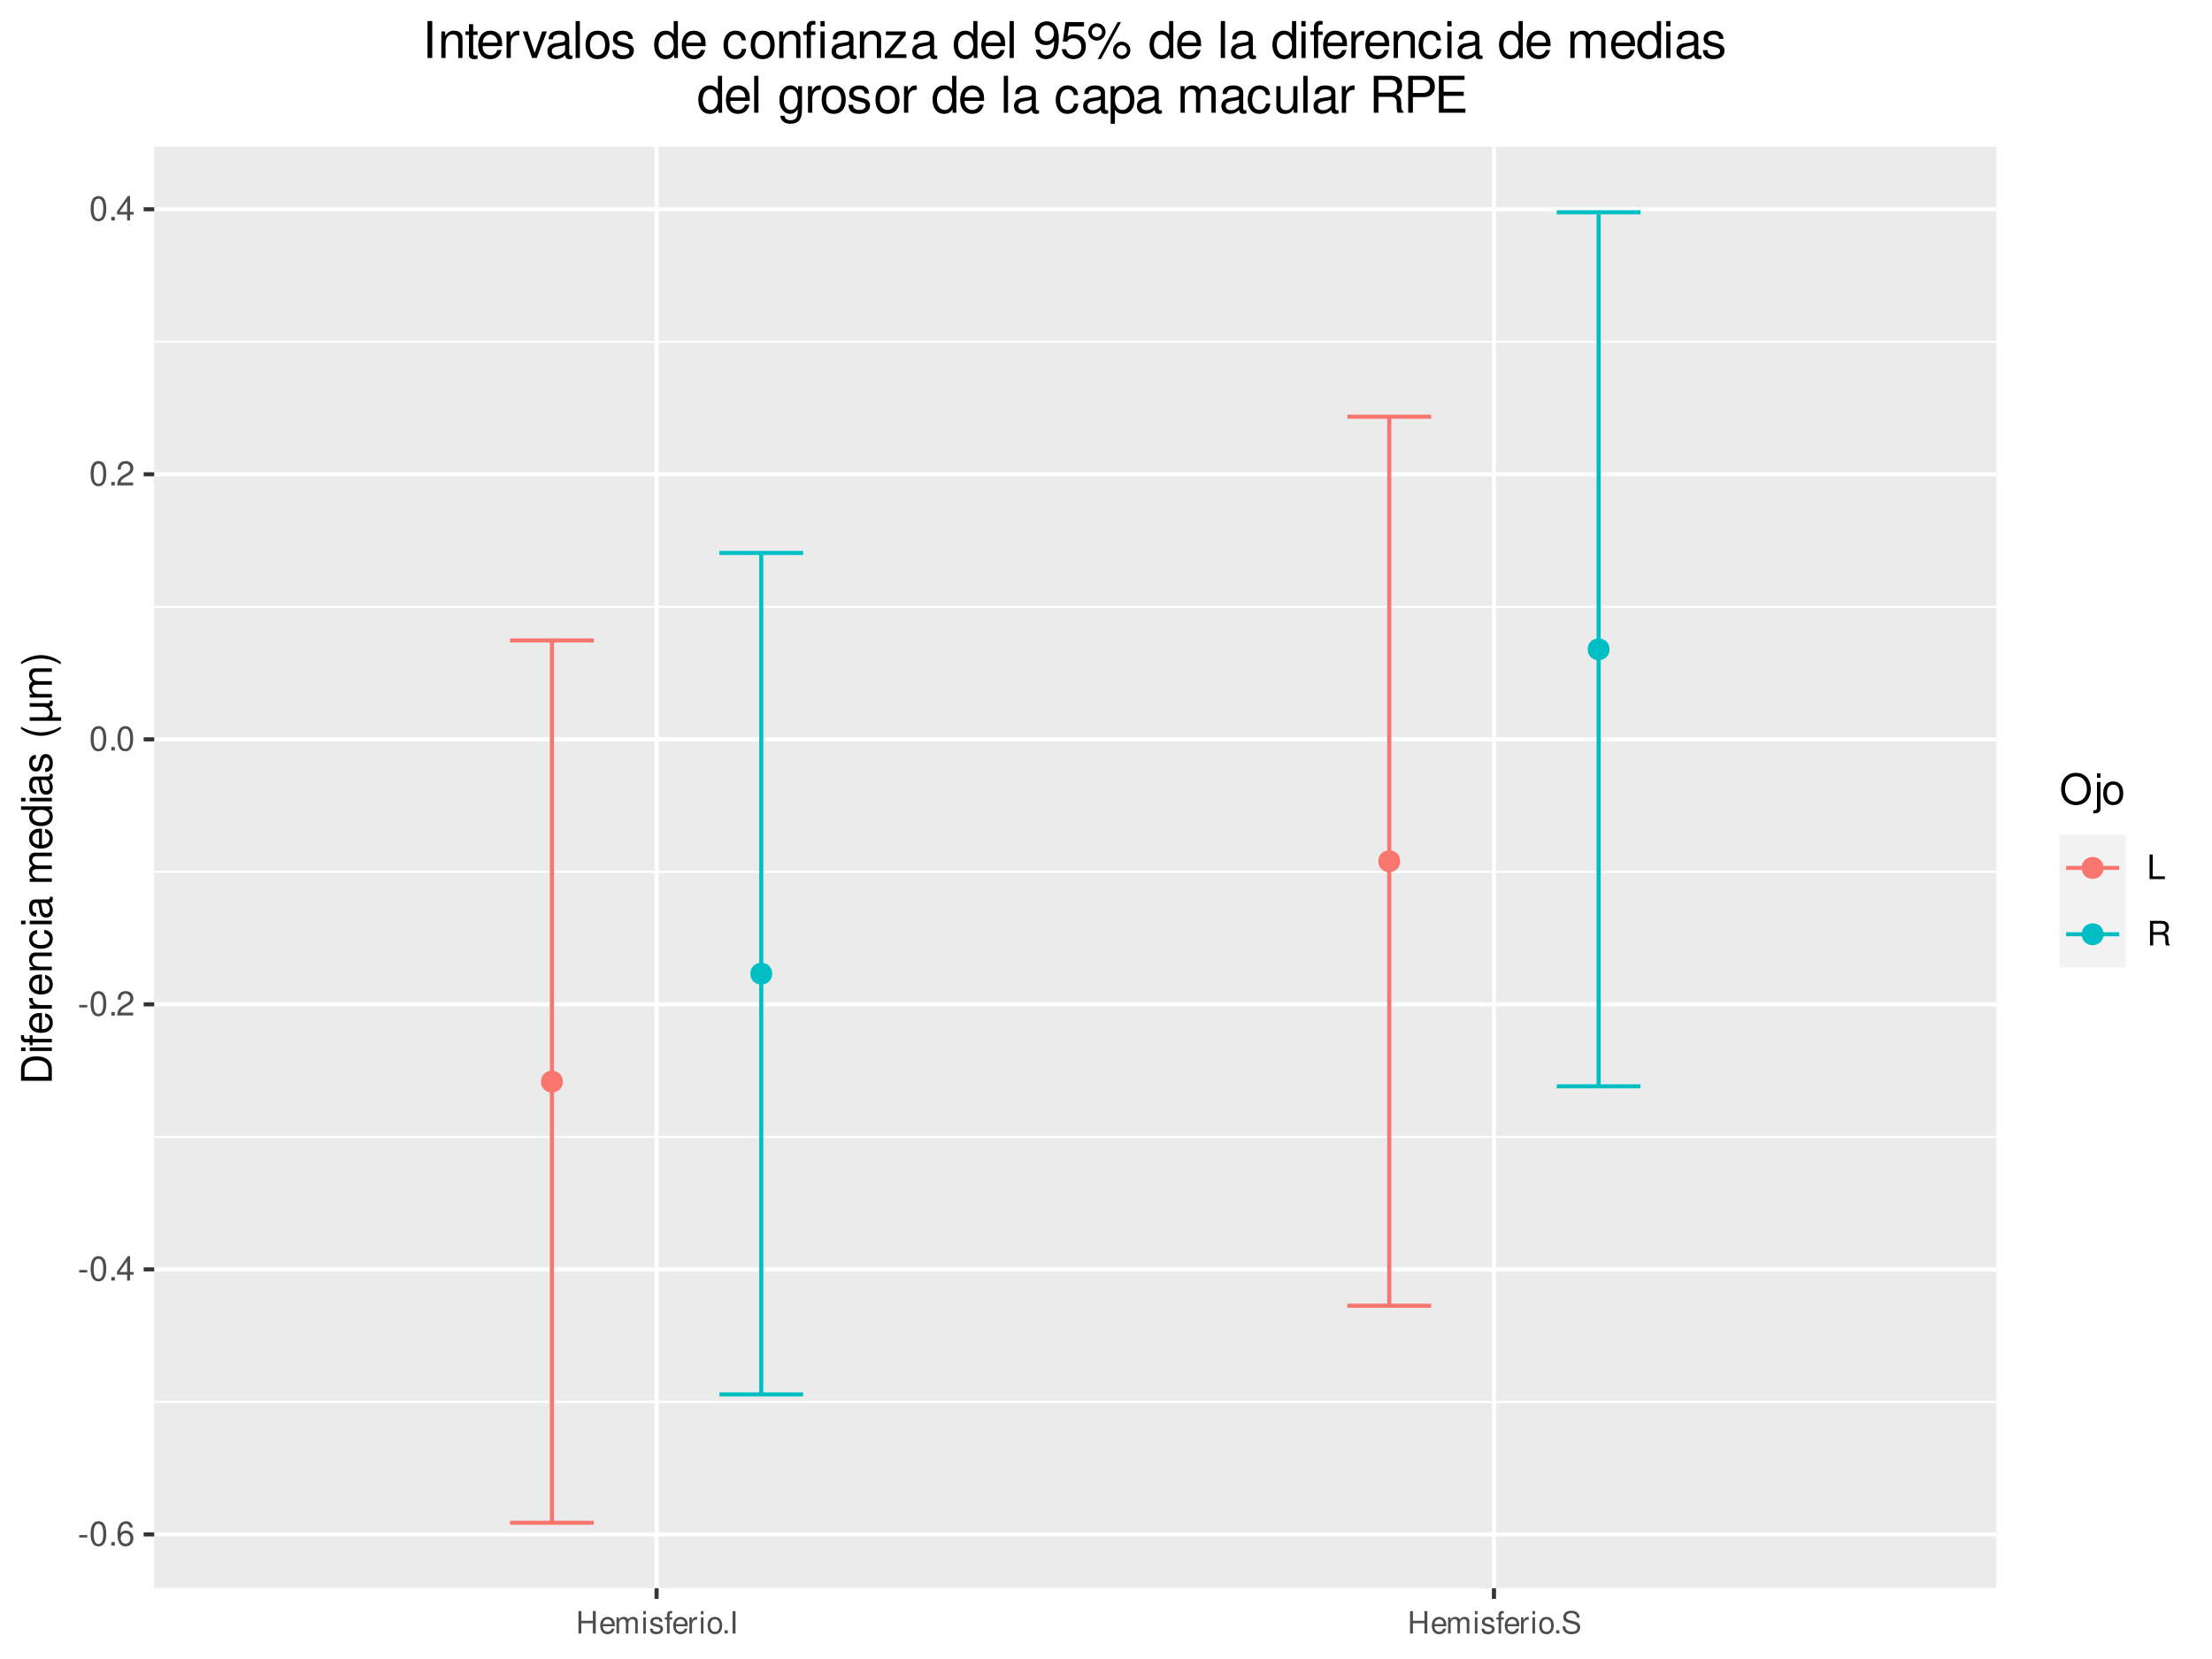 <?xml version="1.0" encoding="UTF-8"?>
<svg xmlns="http://www.w3.org/2000/svg" xmlns:xlink="http://www.w3.org/1999/xlink" width="576pt" height="432pt" viewBox="0 0 576 432" version="1.1">
<defs>
<g>
<symbol overflow="visible" id="glyph0-0">
<path style="stroke:none;" d=""/>
</symbol>
<symbol overflow="visible" id="glyph0-1">
<path style="stroke:none;" d="M 2.5 -2.75 L 0.406 -2.75 L 0.406 -2.109 L 2.5 -2.109 Z M 2.5 -2.75 "/>
</symbol>
<symbol overflow="visible" id="glyph0-2">
<path style="stroke:none;" d="M 2.422 -6.359 C 1.844 -6.359 1.312 -6.094 0.984 -5.672 C 0.578 -5.109 0.375 -4.25 0.375 -3.078 C 0.375 -0.938 1.078 0.203 2.422 0.203 C 3.734 0.203 4.453 -0.938 4.453 -3.031 C 4.453 -4.25 4.266 -5.078 3.859 -5.672 C 3.531 -6.109 3.016 -6.359 2.422 -6.359 Z M 2.422 -5.672 C 3.25 -5.672 3.672 -4.828 3.672 -3.094 C 3.672 -1.281 3.266 -0.438 2.406 -0.438 C 1.578 -0.438 1.172 -1.312 1.172 -3.062 C 1.172 -4.828 1.578 -5.672 2.422 -5.672 Z M 2.422 -5.672 "/>
</symbol>
<symbol overflow="visible" id="glyph0-3">
<path style="stroke:none;" d="M 1.688 -0.922 L 0.766 -0.922 L 0.766 0 L 1.688 0 Z M 1.688 -0.922 "/>
</symbol>
<symbol overflow="visible" id="glyph0-4">
<path style="stroke:none;" d="M 4.375 -4.703 C 4.234 -5.75 3.562 -6.359 2.609 -6.359 C 1.922 -6.359 1.312 -6.031 0.938 -5.453 C 0.547 -4.828 0.375 -4.062 0.375 -2.906 C 0.375 -1.828 0.531 -1.156 0.906 -0.594 C 1.234 -0.078 1.781 0.203 2.469 0.203 C 3.656 0.203 4.516 -0.688 4.516 -1.922 C 4.516 -3.094 3.719 -3.922 2.609 -3.922 C 1.984 -3.922 1.5 -3.688 1.172 -3.234 C 1.172 -4.797 1.672 -5.672 2.562 -5.672 C 3.109 -5.672 3.484 -5.328 3.609 -4.703 Z M 2.5 -3.234 C 3.25 -3.234 3.719 -2.703 3.719 -1.859 C 3.719 -1.062 3.188 -0.484 2.484 -0.484 C 1.766 -0.484 1.219 -1.094 1.219 -1.906 C 1.219 -2.688 1.734 -3.234 2.5 -3.234 Z M 2.5 -3.234 "/>
</symbol>
<symbol overflow="visible" id="glyph0-5">
<path style="stroke:none;" d="M 2.875 -1.547 L 2.875 0 L 3.656 0 L 3.656 -1.547 L 4.578 -1.547 L 4.578 -2.234 L 3.656 -2.234 L 3.656 -6.359 L 3.078 -6.359 L 0.25 -2.359 L 0.25 -1.547 Z M 2.875 -2.234 L 0.922 -2.234 L 2.875 -5.047 Z M 2.875 -2.234 "/>
</symbol>
<symbol overflow="visible" id="glyph0-6">
<path style="stroke:none;" d="M 4.453 -0.766 L 1.172 -0.766 C 1.25 -1.297 1.531 -1.625 2.297 -2.094 L 3.172 -2.594 C 4.047 -3.062 4.5 -3.719 4.5 -4.5 C 4.5 -5.031 4.281 -5.531 3.922 -5.875 C 3.547 -6.203 3.094 -6.359 2.5 -6.359 C 1.703 -6.359 1.125 -6.078 0.781 -5.531 C 0.547 -5.203 0.453 -4.797 0.438 -4.156 L 1.219 -4.156 C 1.234 -4.594 1.297 -4.844 1.406 -5.062 C 1.594 -5.438 2 -5.688 2.469 -5.688 C 3.172 -5.688 3.703 -5.172 3.703 -4.484 C 3.703 -3.969 3.406 -3.531 2.859 -3.219 L 2.047 -2.75 C 0.75 -2 0.375 -1.406 0.297 -0.016 L 4.453 -0.016 Z M 4.453 -0.766 "/>
</symbol>
<symbol overflow="visible" id="glyph0-7">
<path style="stroke:none;" d="M 1.516 -6.406 L 0.703 -6.406 L 0.703 0 L 4.688 0 L 4.688 -0.719 L 1.516 -0.719 Z M 1.516 -6.406 "/>
</symbol>
<symbol overflow="visible" id="glyph0-8">
<path style="stroke:none;" d="M 1.641 -2.766 L 3.75 -2.766 C 4.484 -2.766 4.797 -2.406 4.797 -1.625 L 4.797 -1.047 C 4.797 -0.656 4.859 -0.266 4.984 0 L 5.969 0 L 5.969 -0.203 C 5.672 -0.406 5.609 -0.641 5.594 -1.5 C 5.578 -2.547 5.406 -2.875 4.719 -3.172 C 5.438 -3.531 5.734 -3.953 5.734 -4.703 C 5.734 -5.812 5.047 -6.406 3.781 -6.406 L 0.812 -6.406 L 0.812 0 L 1.641 0 Z M 1.641 -3.484 L 1.641 -5.688 L 3.609 -5.688 C 4.078 -5.688 4.344 -5.625 4.547 -5.438 C 4.766 -5.266 4.875 -4.969 4.875 -4.594 C 4.875 -3.828 4.484 -3.484 3.609 -3.484 Z M 1.641 -3.484 "/>
</symbol>
<symbol overflow="visible" id="glyph1-0">
<path style="stroke:none;" d=""/>
</symbol>
<symbol overflow="visible" id="glyph1-1">
<path style="stroke:none;" d="M 4.406 -2.656 L 4.406 0 L 5.156 0 L 5.156 -5.828 L 4.406 -5.828 L 4.406 -3.312 L 1.406 -3.312 L 1.406 -5.828 L 0.656 -5.828 L 0.656 0 L 1.406 0 L 1.406 -2.656 Z M 4.406 -2.656 "/>
</symbol>
<symbol overflow="visible" id="glyph1-2">
<path style="stroke:none;" d="M 4.109 -1.875 C 4.109 -2.516 4.062 -2.891 3.938 -3.203 C 3.656 -3.891 3.031 -4.312 2.234 -4.312 C 1.078 -4.312 0.312 -3.422 0.312 -2.047 C 0.312 -0.656 1.047 0.188 2.219 0.188 C 3.188 0.188 3.844 -0.359 4.016 -1.266 L 3.344 -1.266 C 3.156 -0.719 2.781 -0.438 2.25 -0.438 C 1.828 -0.438 1.469 -0.625 1.234 -0.969 C 1.078 -1.219 1.031 -1.453 1.016 -1.875 Z M 1.031 -2.422 C 1.094 -3.188 1.562 -3.703 2.234 -3.703 C 2.906 -3.703 3.391 -3.172 3.391 -2.422 Z M 1.031 -2.422 "/>
</symbol>
<symbol overflow="visible" id="glyph1-3">
<path style="stroke:none;" d="M 0.562 -4.188 L 0.562 0 L 1.234 0 L 1.234 -2.625 C 1.234 -3.234 1.672 -3.734 2.219 -3.734 C 2.719 -3.734 2.984 -3.422 2.984 -2.891 L 2.984 0 L 3.656 0 L 3.656 -2.625 C 3.656 -3.234 4.109 -3.734 4.641 -3.734 C 5.141 -3.734 5.422 -3.422 5.422 -2.891 L 5.422 0 L 6.094 0 L 6.094 -3.141 C 6.094 -3.891 5.656 -4.312 4.875 -4.312 C 4.312 -4.312 3.984 -4.141 3.594 -3.672 C 3.344 -4.125 3.016 -4.312 2.469 -4.312 C 1.906 -4.312 1.531 -4.109 1.172 -3.594 L 1.172 -4.188 Z M 0.562 -4.188 "/>
</symbol>
<symbol overflow="visible" id="glyph1-4">
<path style="stroke:none;" d="M 1.203 -4.188 L 0.531 -4.188 L 0.531 0 L 1.203 0 Z M 1.203 -5.828 L 0.531 -5.828 L 0.531 -4.984 L 1.203 -4.984 Z M 1.203 -5.828 "/>
</symbol>
<symbol overflow="visible" id="glyph1-5">
<path style="stroke:none;" d="M 3.5 -3.031 C 3.5 -3.844 2.953 -4.312 1.984 -4.312 C 1.016 -4.312 0.375 -3.812 0.375 -3.031 C 0.375 -2.375 0.719 -2.062 1.703 -1.828 L 2.328 -1.672 C 2.797 -1.562 2.969 -1.391 2.969 -1.094 C 2.969 -0.703 2.578 -0.438 2 -0.438 C 1.641 -0.438 1.344 -0.531 1.172 -0.719 C 1.062 -0.828 1.016 -0.953 0.969 -1.25 L 0.266 -1.25 C 0.297 -0.281 0.844 0.188 1.938 0.188 C 3 0.188 3.672 -0.344 3.672 -1.141 C 3.672 -1.766 3.312 -2.109 2.484 -2.312 L 1.844 -2.469 C 1.297 -2.594 1.078 -2.766 1.078 -3.062 C 1.078 -3.453 1.422 -3.703 1.953 -3.703 C 2.5 -3.703 2.781 -3.469 2.797 -3.031 Z M 3.5 -3.031 "/>
</symbol>
<symbol overflow="visible" id="glyph1-6">
<path style="stroke:none;" d="M 2.062 -4.188 L 1.375 -4.188 L 1.375 -4.844 C 1.375 -5.125 1.516 -5.266 1.828 -5.266 C 1.891 -5.266 1.906 -5.266 2.062 -5.266 L 2.062 -5.812 C 1.906 -5.844 1.828 -5.859 1.688 -5.859 C 1.078 -5.859 0.703 -5.5 0.703 -4.906 L 0.703 -4.188 L 0.141 -4.188 L 0.141 -3.641 L 0.703 -3.641 L 0.703 0 L 1.375 0 L 1.375 -3.641 L 2.062 -3.641 Z M 2.062 -4.188 "/>
</symbol>
<symbol overflow="visible" id="glyph1-7">
<path style="stroke:none;" d="M 0.547 -4.188 L 0.547 0 L 1.219 0 L 1.219 -2.172 C 1.234 -3.188 1.641 -3.625 2.562 -3.609 L 2.562 -4.281 C 2.453 -4.297 2.391 -4.312 2.312 -4.312 C 1.875 -4.312 1.547 -4.062 1.172 -3.438 L 1.172 -4.188 Z M 0.547 -4.188 "/>
</symbol>
<symbol overflow="visible" id="glyph1-8">
<path style="stroke:none;" d="M 2.172 -4.312 C 0.984 -4.312 0.281 -3.469 0.281 -2.062 C 0.281 -0.641 0.984 0.188 2.188 0.188 C 3.375 0.188 4.078 -0.656 4.078 -2.031 C 4.078 -3.484 3.391 -4.312 2.172 -4.312 Z M 2.188 -3.703 C 2.938 -3.703 3.391 -3.078 3.391 -2.047 C 3.391 -1.047 2.922 -0.438 2.188 -0.438 C 1.438 -0.438 0.984 -1.047 0.984 -2.062 C 0.984 -3.078 1.438 -3.703 2.188 -3.703 Z M 2.188 -3.703 "/>
</symbol>
<symbol overflow="visible" id="glyph1-9">
<path style="stroke:none;" d="M 1.531 -0.828 L 0.703 -0.828 L 0.703 0 L 1.531 0 Z M 1.531 -0.828 "/>
</symbol>
<symbol overflow="visible" id="glyph1-10">
<path style="stroke:none;" d="M 1.547 -5.828 L 0.797 -5.828 L 0.797 0 L 1.547 0 Z M 1.547 -5.828 "/>
</symbol>
<symbol overflow="visible" id="glyph1-11">
<path style="stroke:none;" d="M 4.766 -4.125 C 4.766 -4.516 4.75 -4.625 4.609 -4.906 C 4.297 -5.578 3.609 -5.922 2.625 -5.922 C 1.359 -5.922 0.562 -5.266 0.562 -4.219 C 0.562 -3.5 0.938 -3.062 1.703 -2.859 L 3.156 -2.469 C 3.891 -2.281 4.219 -1.984 4.219 -1.531 C 4.219 -1.219 4.062 -0.891 3.812 -0.719 C 3.578 -0.547 3.203 -0.469 2.734 -0.469 C 2.094 -0.469 1.672 -0.625 1.391 -0.953 C 1.172 -1.219 1.078 -1.5 1.094 -1.859 L 0.391 -1.859 C 0.391 -1.312 0.5 -0.969 0.734 -0.641 C 1.125 -0.094 1.797 0.188 2.688 0.188 C 3.391 0.188 3.953 0.031 4.328 -0.266 C 4.719 -0.578 4.969 -1.094 4.969 -1.594 C 4.969 -2.312 4.516 -2.844 3.734 -3.062 L 2.266 -3.453 C 1.562 -3.641 1.297 -3.875 1.297 -4.312 C 1.297 -4.906 1.828 -5.297 2.609 -5.297 C 3.531 -5.297 4.062 -4.891 4.062 -4.125 Z M 4.766 -4.125 "/>
</symbol>
<symbol overflow="visible" id="glyph2-0">
<path style="stroke:none;" d=""/>
</symbol>
<symbol overflow="visible" id="glyph2-1">
<path style="stroke:none;" d="M 0 -0.984 L 0 -4.062 C 0 -6.094 -1.516 -7.344 -4.016 -7.344 C -6.5 -7.344 -8.016 -6.109 -8.016 -4.062 L -8.016 -0.984 Z M -0.906 -2 L -7.109 -2 L -7.109 -3.891 C -7.109 -5.484 -6.047 -6.312 -4 -6.312 C -1.969 -6.312 -0.906 -5.484 -0.906 -3.891 Z M -0.906 -2 "/>
</symbol>
<symbol overflow="visible" id="glyph2-2">
<path style="stroke:none;" d="M -5.766 -1.656 L -5.766 -0.734 L 0 -0.734 L 0 -1.656 Z M -8.016 -1.656 L -8.016 -0.719 L -6.859 -0.719 L -6.859 -1.656 Z M -8.016 -1.656 "/>
</symbol>
<symbol overflow="visible" id="glyph2-3">
<path style="stroke:none;" d="M -5.766 -2.844 L -5.766 -1.875 L -6.672 -1.875 C -7.047 -1.875 -7.25 -2.094 -7.25 -2.516 C -7.25 -2.594 -7.25 -2.625 -7.234 -2.844 L -8 -2.844 C -8.047 -2.625 -8.047 -2.516 -8.047 -2.328 C -8.047 -1.469 -7.562 -0.969 -6.75 -0.969 L -5.766 -0.969 L -5.766 -0.203 L -5.016 -0.203 L -5.016 -0.969 L 0 -0.969 L 0 -1.875 L -5.016 -1.875 L -5.016 -2.844 Z M -5.766 -2.844 "/>
</symbol>
<symbol overflow="visible" id="glyph2-4">
<path style="stroke:none;" d="M -2.578 -5.641 C -3.453 -5.641 -3.984 -5.578 -4.406 -5.406 C -5.359 -5.031 -5.922 -4.156 -5.922 -3.078 C -5.922 -1.469 -4.703 -0.438 -2.812 -0.438 C -0.906 -0.438 0.25 -1.438 0.25 -3.062 C 0.25 -4.375 -0.5 -5.297 -1.75 -5.516 L -1.75 -4.594 C -0.984 -4.344 -0.594 -3.828 -0.594 -3.094 C -0.594 -2.516 -0.859 -2.016 -1.344 -1.703 C -1.672 -1.484 -2 -1.406 -2.578 -1.391 Z M -3.328 -1.422 C -4.391 -1.5 -5.078 -2.141 -5.078 -3.062 C -5.078 -4 -4.359 -4.656 -3.328 -4.656 Z M -3.328 -1.422 "/>
</symbol>
<symbol overflow="visible" id="glyph2-5">
<path style="stroke:none;" d="M -5.766 -0.766 L 0 -0.766 L 0 -1.688 L -2.984 -1.688 C -4.375 -1.688 -5 -2.266 -4.969 -3.531 L -5.891 -3.531 C -5.922 -3.375 -5.922 -3.281 -5.922 -3.172 C -5.922 -2.578 -5.578 -2.141 -4.719 -1.609 L -5.766 -1.609 Z M -5.766 -0.766 "/>
</symbol>
<symbol overflow="visible" id="glyph2-6">
<path style="stroke:none;" d="M -5.766 -0.766 L 0 -0.766 L 0 -1.688 L -3.172 -1.688 C -4.359 -1.688 -5.125 -2.312 -5.125 -3.25 C -5.125 -3.984 -4.688 -4.438 -4 -4.438 L 0 -4.438 L 0 -5.359 L -4.359 -5.359 C -5.312 -5.359 -5.922 -4.641 -5.922 -3.531 C -5.922 -2.672 -5.594 -2.125 -4.797 -1.609 L -5.766 -1.609 Z M -5.766 -0.766 "/>
</symbol>
<symbol overflow="visible" id="glyph2-7">
<path style="stroke:none;" d="M -3.828 -5.188 C -4.391 -5.141 -4.75 -5.016 -5.078 -4.797 C -5.609 -4.406 -5.922 -3.703 -5.922 -2.906 C -5.922 -1.344 -4.703 -0.344 -2.781 -0.344 C -0.922 -0.344 0.25 -1.328 0.25 -2.891 C 0.25 -4.266 -0.578 -5.141 -1.984 -5.25 L -1.984 -4.328 C -1.062 -4.172 -0.594 -3.703 -0.594 -2.922 C -0.594 -1.906 -1.422 -1.297 -2.781 -1.297 C -4.219 -1.297 -5.078 -1.891 -5.078 -2.891 C -5.078 -3.656 -4.625 -4.141 -3.828 -4.25 Z M -3.828 -5.188 "/>
</symbol>
<symbol overflow="visible" id="glyph2-8">
<path style="stroke:none;" d="M -0.531 -5.891 C -0.516 -5.781 -0.516 -5.734 -0.516 -5.688 C -0.516 -5.375 -0.688 -5.188 -0.969 -5.188 L -4.359 -5.188 C -5.375 -5.188 -5.922 -4.438 -5.922 -3.031 C -5.922 -2.172 -5.688 -1.5 -5.266 -1.109 C -4.969 -0.844 -4.625 -0.734 -4.062 -0.719 L -4.062 -1.641 C -4.766 -1.719 -5.078 -2.141 -5.078 -2.984 C -5.078 -3.828 -4.781 -4.281 -4.219 -4.281 L -3.984 -4.281 C -3.594 -4.266 -3.438 -4.062 -3.344 -3.328 C -3.172 -2.031 -3.141 -1.828 -2.984 -1.469 C -2.703 -0.797 -2.203 -0.469 -1.453 -0.469 C -0.406 -0.469 0.25 -1.188 0.25 -2.359 C 0.25 -3.078 0 -3.656 -0.594 -4.312 C 0 -4.375 0.25 -4.656 0.25 -5.266 C 0.25 -5.453 0.234 -5.578 0.156 -5.891 Z M -1.812 -4.281 C -1.5 -4.281 -1.312 -4.188 -1.062 -3.922 C -0.719 -3.547 -0.547 -3.094 -0.547 -2.547 C -0.547 -1.844 -0.891 -1.422 -1.469 -1.422 C -2.078 -1.422 -2.391 -1.812 -2.531 -2.812 C -2.656 -3.781 -2.703 -3.969 -2.844 -4.281 Z M -1.812 -4.281 "/>
</symbol>
<symbol overflow="visible" id="glyph2-9">
<path style="stroke:none;" d=""/>
</symbol>
<symbol overflow="visible" id="glyph2-10">
<path style="stroke:none;" d="M -5.766 -0.766 L 0 -0.766 L 0 -1.688 L -3.625 -1.688 C -4.453 -1.688 -5.125 -2.297 -5.125 -3.047 C -5.125 -3.734 -4.703 -4.109 -3.969 -4.109 L 0 -4.109 L 0 -5.031 L -3.625 -5.031 C -4.453 -5.031 -5.125 -5.641 -5.125 -6.391 C -5.125 -7.062 -4.703 -7.453 -3.969 -7.453 L 0 -7.453 L 0 -8.375 L -4.328 -8.375 C -5.359 -8.375 -5.922 -7.781 -5.922 -6.703 C -5.922 -5.938 -5.703 -5.484 -5.047 -4.938 C -5.672 -4.594 -5.922 -4.141 -5.922 -3.391 C -5.922 -2.625 -5.641 -2.094 -4.953 -1.609 L -5.766 -1.609 Z M -5.766 -0.766 "/>
</symbol>
<symbol overflow="visible" id="glyph2-11">
<path style="stroke:none;" d="M -8.016 -5.438 L -8.016 -4.531 L -5.031 -4.531 C -5.625 -4.141 -5.922 -3.531 -5.922 -2.766 C -5.922 -1.266 -4.734 -0.281 -2.891 -0.281 C -0.953 -0.281 0.25 -1.234 0.25 -2.797 C 0.25 -3.594 -0.047 -4.141 -0.766 -4.625 L 0 -4.625 L 0 -5.438 Z M -5.078 -2.922 C -5.078 -3.906 -4.203 -4.531 -2.812 -4.531 C -1.484 -4.531 -0.609 -3.891 -0.609 -2.922 C -0.609 -1.906 -1.5 -1.25 -2.844 -1.25 C -4.188 -1.25 -5.078 -1.906 -5.078 -2.922 Z M -5.078 -2.922 "/>
</symbol>
<symbol overflow="visible" id="glyph2-12">
<path style="stroke:none;" d="M -4.156 -4.812 C -5.297 -4.812 -5.922 -4.062 -5.922 -2.734 C -5.922 -1.391 -5.234 -0.516 -4.172 -0.516 C -3.266 -0.516 -2.844 -0.984 -2.516 -2.344 L -2.297 -3.203 C -2.141 -3.844 -1.906 -4.094 -1.5 -4.094 C -0.953 -4.094 -0.594 -3.547 -0.594 -2.75 C -0.594 -2.25 -0.734 -1.844 -0.984 -1.609 C -1.141 -1.469 -1.312 -1.391 -1.719 -1.344 L -1.719 -0.375 C -0.391 -0.422 0.25 -1.172 0.25 -2.672 C 0.25 -4.125 -0.469 -5.047 -1.578 -5.047 C -2.438 -5.047 -2.906 -4.562 -3.172 -3.422 L -3.391 -2.547 C -3.562 -1.797 -3.812 -1.469 -4.219 -1.469 C -4.75 -1.469 -5.078 -1.953 -5.078 -2.688 C -5.078 -3.438 -4.766 -3.828 -4.156 -3.844 Z M -4.156 -4.812 "/>
</symbol>
<symbol overflow="visible" id="glyph2-13">
<path style="stroke:none;" d="M -8.016 -2.594 C -6.578 -1.5 -4.578 -0.797 -2.844 -0.797 C -1.109 -0.797 0.891 -1.5 2.328 -2.594 L 2.328 -3.203 C 0.766 -2.234 -1.094 -1.688 -2.844 -1.688 C -4.594 -1.688 -6.453 -2.234 -8.016 -3.203 Z M -8.016 -2.594 "/>
</symbol>
<symbol overflow="visible" id="glyph2-14">
<path style="stroke:none;" d="M -0.531 -5.984 C -0.516 -5.875 -0.516 -5.828 -0.516 -5.781 C -0.516 -5.469 -0.672 -5.297 -0.969 -5.297 L -5.766 -5.297 L -5.766 -4.375 L -2.5 -4.375 C -1.312 -4.375 -0.547 -3.766 -0.547 -2.812 C -0.547 -2.094 -0.984 -1.625 -1.688 -1.625 L -5.766 -1.625 L -5.766 -0.719 L 2.422 -0.719 L 2.422 -1.625 L -0.031 -1.625 C 0.172 -1.906 0.25 -2.219 0.25 -2.625 C 0.25 -3.359 -0.062 -3.969 -0.656 -4.406 C -0.031 -4.438 0.25 -4.734 0.25 -5.359 C 0.25 -5.562 0.234 -5.703 0.156 -5.984 Z M -0.531 -5.984 "/>
</symbol>
<symbol overflow="visible" id="glyph2-15">
<path style="stroke:none;" d="M 2.328 -1.016 C 0.891 -2.125 -1.109 -2.812 -2.844 -2.812 C -4.578 -2.812 -6.578 -2.125 -8.016 -1.016 L -8.016 -0.422 C -6.453 -1.391 -4.594 -1.922 -2.844 -1.922 C -1.094 -1.922 0.766 -1.391 2.328 -0.422 Z M 2.328 -1.016 "/>
</symbol>
<symbol overflow="visible" id="glyph3-0">
<path style="stroke:none;" d=""/>
</symbol>
<symbol overflow="visible" id="glyph3-1">
<path style="stroke:none;" d="M 4.281 -8.156 C 1.984 -8.156 0.422 -6.453 0.422 -3.953 C 0.422 -1.438 1.969 0.25 4.297 0.25 C 5.266 0.25 6.125 -0.047 6.781 -0.594 C 7.641 -1.328 8.156 -2.578 8.156 -3.891 C 8.156 -6.469 6.641 -8.156 4.281 -8.156 Z M 4.281 -7.25 C 6.016 -7.25 7.141 -5.938 7.141 -3.906 C 7.141 -1.969 5.984 -0.656 4.297 -0.656 C 2.578 -0.656 1.438 -1.969 1.438 -3.953 C 1.438 -5.922 2.578 -7.25 4.281 -7.25 Z M 4.281 -7.25 "/>
</symbol>
<symbol overflow="visible" id="glyph3-2">
<path style="stroke:none;" d="M 0.766 -5.766 L 0.766 0.844 C 0.766 1.406 0.594 1.594 0.016 1.594 C -0.047 1.594 -0.078 1.594 -0.203 1.578 L -0.203 2.359 C -0.094 2.391 -0.031 2.391 0.109 2.391 C 1.141 2.391 1.688 1.984 1.688 1.203 L 1.688 -5.766 Z M 1.688 -8.016 L 0.766 -8.016 L 0.766 -6.859 L 1.688 -6.859 Z M 1.688 -8.016 "/>
</symbol>
<symbol overflow="visible" id="glyph3-3">
<path style="stroke:none;" d="M 2.984 -5.922 C 1.359 -5.922 0.391 -4.781 0.391 -2.844 C 0.391 -0.891 1.359 0.25 3 0.25 C 4.625 0.25 5.609 -0.906 5.609 -2.797 C 5.609 -4.797 4.656 -5.922 2.984 -5.922 Z M 3 -5.078 C 4.031 -5.078 4.656 -4.234 4.656 -2.812 C 4.656 -1.438 4.016 -0.594 3 -0.594 C 1.984 -0.594 1.359 -1.438 1.359 -2.844 C 1.359 -4.234 1.984 -5.078 3 -5.078 Z M 3 -5.078 "/>
</symbol>
<symbol overflow="visible" id="glyph4-0">
<path style="stroke:none;" d=""/>
</symbol>
<symbol overflow="visible" id="glyph4-1">
<path style="stroke:none;" d="M 2.562 -9.625 L 1.328 -9.625 L 1.328 0 L 2.562 0 Z M 2.562 -9.625 "/>
</symbol>
<symbol overflow="visible" id="glyph4-2">
<path style="stroke:none;" d="M 0.922 -6.922 L 0.922 0 L 2.031 0 L 2.031 -3.812 C 2.031 -5.234 2.766 -6.156 3.906 -6.156 C 4.781 -6.156 5.328 -5.625 5.328 -4.797 L 5.328 0 L 6.438 0 L 6.438 -5.234 C 6.438 -6.375 5.578 -7.109 4.234 -7.109 C 3.203 -7.109 2.547 -6.719 1.938 -5.75 L 1.938 -6.922 Z M 0.922 -6.922 "/>
</symbol>
<symbol overflow="visible" id="glyph4-3">
<path style="stroke:none;" d="M 3.359 -6.922 L 2.219 -6.922 L 2.219 -8.812 L 1.125 -8.812 L 1.125 -6.922 L 0.188 -6.922 L 0.188 -6.016 L 1.125 -6.016 L 1.125 -0.797 C 1.125 -0.078 1.594 0.297 2.453 0.297 C 2.75 0.297 2.984 0.281 3.359 0.219 L 3.359 -0.719 C 3.188 -0.672 3.047 -0.656 2.828 -0.656 C 2.344 -0.656 2.219 -0.797 2.219 -1.281 L 2.219 -6.016 L 3.359 -6.016 Z M 3.359 -6.922 "/>
</symbol>
<symbol overflow="visible" id="glyph4-4">
<path style="stroke:none;" d="M 6.766 -3.094 C 6.766 -4.141 6.688 -4.781 6.5 -5.297 C 6.047 -6.438 4.984 -7.109 3.703 -7.109 C 1.766 -7.109 0.531 -5.656 0.531 -3.359 C 0.531 -1.078 1.719 0.297 3.672 0.297 C 5.25 0.297 6.344 -0.594 6.625 -2.094 L 5.516 -2.094 C 5.219 -1.188 4.594 -0.719 3.703 -0.719 C 3.016 -0.719 2.422 -1.031 2.047 -1.609 C 1.781 -2 1.688 -2.406 1.672 -3.094 Z M 1.703 -3.984 C 1.797 -5.266 2.578 -6.094 3.688 -6.094 C 4.812 -6.094 5.578 -5.234 5.578 -3.984 Z M 1.703 -3.984 "/>
</symbol>
<symbol overflow="visible" id="glyph4-5">
<path style="stroke:none;" d="M 0.906 -6.922 L 0.906 0 L 2.016 0 L 2.016 -3.594 C 2.031 -5.25 2.719 -6 4.234 -5.953 L 4.234 -7.078 C 4.047 -7.109 3.953 -7.109 3.812 -7.109 C 3.109 -7.109 2.562 -6.688 1.922 -5.672 L 1.922 -6.922 Z M 0.906 -6.922 "/>
</symbol>
<symbol overflow="visible" id="glyph4-6">
<path style="stroke:none;" d="M 3.766 0 L 6.422 -6.922 L 5.172 -6.922 L 3.219 -1.312 L 1.375 -6.922 L 0.125 -6.922 L 2.562 0 Z M 3.766 0 "/>
</symbol>
<symbol overflow="visible" id="glyph4-7">
<path style="stroke:none;" d="M 7.062 -0.641 C 6.938 -0.625 6.891 -0.625 6.828 -0.625 C 6.438 -0.625 6.234 -0.812 6.234 -1.156 L 6.234 -5.234 C 6.234 -6.453 5.328 -7.109 3.625 -7.109 C 2.609 -7.109 1.812 -6.828 1.328 -6.312 C 1.016 -5.953 0.891 -5.562 0.859 -4.875 L 1.969 -4.875 C 2.062 -5.719 2.562 -6.094 3.594 -6.094 C 4.594 -6.094 5.141 -5.734 5.141 -5.062 L 5.141 -4.781 C 5.125 -4.297 4.891 -4.125 3.984 -4.016 C 2.422 -3.812 2.188 -3.766 1.766 -3.594 C 0.969 -3.25 0.547 -2.641 0.547 -1.75 C 0.547 -0.484 1.422 0.297 2.828 0.297 C 3.703 0.297 4.391 0 5.172 -0.719 C 5.25 0 5.594 0.297 6.312 0.297 C 6.547 0.297 6.688 0.281 7.062 0.188 Z M 5.141 -2.172 C 5.141 -1.812 5.031 -1.578 4.703 -1.281 C 4.25 -0.875 3.703 -0.656 3.062 -0.656 C 2.203 -0.656 1.703 -1.062 1.703 -1.766 C 1.703 -2.5 2.172 -2.859 3.359 -3.031 C 4.547 -3.188 4.766 -3.25 5.141 -3.422 Z M 5.141 -2.172 "/>
</symbol>
<symbol overflow="visible" id="glyph4-8">
<path style="stroke:none;" d="M 2 -9.625 L 0.891 -9.625 L 0.891 0 L 2 0 Z M 2 -9.625 "/>
</symbol>
<symbol overflow="visible" id="glyph4-9">
<path style="stroke:none;" d="M 3.594 -7.109 C 1.641 -7.109 0.469 -5.734 0.469 -3.406 C 0.469 -1.062 1.641 0.297 3.609 0.297 C 5.562 0.297 6.734 -1.078 6.734 -3.359 C 6.734 -5.75 5.594 -7.109 3.594 -7.109 Z M 3.609 -6.094 C 4.844 -6.094 5.578 -5.078 5.578 -3.359 C 5.578 -1.734 4.812 -0.719 3.609 -0.719 C 2.375 -0.719 1.625 -1.734 1.625 -3.406 C 1.625 -5.078 2.375 -6.094 3.609 -6.094 Z M 3.609 -6.094 "/>
</symbol>
<symbol overflow="visible" id="glyph4-10">
<path style="stroke:none;" d="M 5.781 -4.984 C 5.766 -6.344 4.875 -7.109 3.281 -7.109 C 1.656 -7.109 0.625 -6.281 0.625 -5 C 0.625 -3.922 1.172 -3.406 2.812 -3.016 L 3.844 -2.766 C 4.609 -2.578 4.906 -2.297 4.906 -1.812 C 4.906 -1.156 4.266 -0.719 3.297 -0.719 C 2.703 -0.719 2.203 -0.891 1.922 -1.172 C 1.75 -1.375 1.672 -1.578 1.609 -2.062 L 0.453 -2.062 C 0.5 -0.469 1.406 0.297 3.203 0.297 C 4.953 0.297 6.062 -0.547 6.062 -1.891 C 6.062 -2.922 5.484 -3.484 4.109 -3.812 L 3.047 -4.062 C 2.156 -4.281 1.766 -4.562 1.766 -5.062 C 1.766 -5.703 2.344 -6.094 3.234 -6.094 C 4.125 -6.094 4.594 -5.719 4.625 -4.984 Z M 5.781 -4.984 "/>
</symbol>
<symbol overflow="visible" id="glyph4-11">
<path style="stroke:none;" d=""/>
</symbol>
<symbol overflow="visible" id="glyph4-12">
<path style="stroke:none;" d="M 6.531 -9.625 L 5.438 -9.625 L 5.438 -6.047 C 4.984 -6.75 4.234 -7.109 3.312 -7.109 C 1.516 -7.109 0.344 -5.672 0.344 -3.469 C 0.344 -1.141 1.484 0.297 3.359 0.297 C 4.297 0.297 4.969 -0.047 5.562 -0.906 L 5.562 0 L 6.531 0 Z M 3.5 -6.094 C 4.688 -6.094 5.438 -5.047 5.438 -3.375 C 5.438 -1.781 4.672 -0.719 3.516 -0.719 C 2.297 -0.719 1.484 -1.797 1.484 -3.406 C 1.484 -5.016 2.297 -6.094 3.5 -6.094 Z M 3.5 -6.094 "/>
</symbol>
<symbol overflow="visible" id="glyph4-13">
<path style="stroke:none;" d="M 6.219 -4.594 C 6.172 -5.266 6.016 -5.703 5.75 -6.094 C 5.281 -6.734 4.453 -7.109 3.484 -7.109 C 1.609 -7.109 0.406 -5.641 0.406 -3.344 C 0.406 -1.109 1.594 0.297 3.469 0.297 C 5.125 0.297 6.172 -0.688 6.297 -2.375 L 5.188 -2.375 C 5 -1.266 4.438 -0.719 3.5 -0.719 C 2.281 -0.719 1.562 -1.703 1.562 -3.344 C 1.562 -5.062 2.266 -6.094 3.469 -6.094 C 4.391 -6.094 4.984 -5.562 5.109 -4.594 Z M 6.219 -4.594 "/>
</symbol>
<symbol overflow="visible" id="glyph4-14">
<path style="stroke:none;" d="M 3.328 -6.922 L 2.172 -6.922 L 2.172 -8 C 2.172 -8.469 2.422 -8.703 2.938 -8.703 C 3.031 -8.703 3.078 -8.703 3.328 -8.688 L 3.328 -9.594 C 3.078 -9.656 2.938 -9.672 2.703 -9.672 C 1.688 -9.672 1.078 -9.078 1.078 -8.094 L 1.078 -6.922 L 0.156 -6.922 L 0.156 -6.016 L 1.078 -6.016 L 1.078 0 L 2.172 0 L 2.172 -6.016 L 3.328 -6.016 Z M 5.75 -6.922 L 4.656 -6.922 L 4.656 0 L 5.75 0 Z M 5.75 -9.625 L 4.656 -9.625 L 4.656 -8.234 L 5.75 -8.234 Z M 5.75 -9.625 "/>
</symbol>
<symbol overflow="visible" id="glyph4-15">
<path style="stroke:none;" d="M 5.844 -6.922 L 0.688 -6.922 L 0.688 -5.953 L 4.547 -5.953 L 0.406 -0.984 L 0.406 0 L 6.031 0 L 6.031 -0.969 L 1.75 -0.969 L 5.844 -5.938 Z M 5.844 -6.922 "/>
</symbol>
<symbol overflow="visible" id="glyph4-16">
<path style="stroke:none;" d="M 0.703 -2.172 C 0.922 -0.625 1.922 0.297 3.359 0.297 C 4.391 0.297 5.328 -0.203 5.875 -1.062 C 6.453 -2 6.719 -3.156 6.719 -4.891 C 6.719 -6.5 6.484 -7.516 5.922 -8.359 C 5.406 -9.141 4.594 -9.547 3.562 -9.547 C 1.781 -9.547 0.5 -8.219 0.5 -6.359 C 0.5 -4.609 1.688 -3.359 3.375 -3.359 C 4.266 -3.359 4.922 -3.688 5.516 -4.406 C 5.5 -2.031 4.766 -0.719 3.438 -0.719 C 2.609 -0.719 2.047 -1.25 1.859 -2.172 Z M 3.547 -8.531 C 4.641 -8.531 5.453 -7.625 5.453 -6.391 C 5.453 -5.219 4.656 -4.391 3.516 -4.391 C 2.391 -4.391 1.688 -5.188 1.688 -6.453 C 1.688 -7.656 2.469 -8.531 3.547 -8.531 Z M 3.547 -8.531 "/>
</symbol>
<symbol overflow="visible" id="glyph4-17">
<path style="stroke:none;" d="M 6.281 -9.359 L 1.453 -9.359 L 0.75 -4.266 L 1.828 -4.266 C 2.359 -4.906 2.812 -5.141 3.547 -5.141 C 4.812 -5.141 5.578 -4.281 5.578 -2.891 C 5.578 -1.547 4.812 -0.719 3.531 -0.719 C 2.516 -0.719 1.906 -1.234 1.625 -2.297 L 0.469 -2.297 C 0.625 -1.531 0.75 -1.156 1.031 -0.812 C 1.562 -0.109 2.516 0.297 3.562 0.297 C 5.453 0.297 6.766 -1.062 6.766 -3.047 C 6.766 -4.891 5.547 -6.172 3.75 -6.172 C 3.094 -6.172 2.562 -6 2.016 -5.594 L 2.391 -8.219 L 6.281 -8.219 Z M 6.281 -9.359 "/>
</symbol>
<symbol overflow="visible" id="glyph4-18">
<path style="stroke:none;" d="M 2.625 -9.047 C 1.391 -9.047 0.391 -8.031 0.391 -6.781 C 0.391 -5.547 1.391 -4.531 2.641 -4.531 C 3.875 -4.531 4.891 -5.547 4.891 -6.766 C 4.891 -8.047 3.891 -9.047 2.625 -9.047 Z M 2.625 -8.125 C 3.375 -8.125 3.969 -7.531 3.969 -6.766 C 3.969 -6.047 3.359 -5.453 2.641 -5.453 C 1.906 -5.453 1.297 -6.047 1.297 -6.781 C 1.297 -7.531 1.891 -8.125 2.625 -8.125 Z M 8.047 -9.359 L 2.828 0.266 L 3.703 0.266 L 8.906 -9.359 Z M 9.078 -4.25 C 7.844 -4.25 6.844 -3.25 6.844 -2 C 6.844 -0.75 7.844 0.25 9.094 0.25 C 10.328 0.25 11.344 -0.75 11.344 -1.984 C 11.344 -3.25 10.344 -4.25 9.078 -4.25 Z M 9.078 -3.328 C 9.844 -3.328 10.438 -2.734 10.438 -1.984 C 10.438 -1.266 9.828 -0.672 9.094 -0.672 C 8.344 -0.672 7.75 -1.266 7.75 -2 C 7.75 -2.734 8.344 -3.328 9.078 -3.328 Z M 9.078 -3.328 "/>
</symbol>
<symbol overflow="visible" id="glyph4-19">
<path style="stroke:none;" d="M 1.984 -6.922 L 0.891 -6.922 L 0.891 0 L 1.984 0 Z M 1.984 -9.625 L 0.875 -9.625 L 0.875 -8.234 L 1.984 -8.234 Z M 1.984 -9.625 "/>
</symbol>
<symbol overflow="visible" id="glyph4-20">
<path style="stroke:none;" d="M 3.406 -6.922 L 2.25 -6.922 L 2.25 -8 C 2.25 -8.469 2.516 -8.703 3.031 -8.703 C 3.109 -8.703 3.156 -8.703 3.406 -8.688 L 3.406 -9.594 C 3.156 -9.656 3.016 -9.672 2.781 -9.672 C 1.766 -9.672 1.156 -9.078 1.156 -8.094 L 1.156 -6.922 L 0.234 -6.922 L 0.234 -6.016 L 1.156 -6.016 L 1.156 0 L 2.25 0 L 2.25 -6.016 L 3.406 -6.016 Z M 3.406 -6.922 "/>
</symbol>
<symbol overflow="visible" id="glyph4-21">
<path style="stroke:none;" d="M 0.922 -6.922 L 0.922 0 L 2.031 0 L 2.031 -4.344 C 2.031 -5.344 2.766 -6.156 3.656 -6.156 C 4.469 -6.156 4.938 -5.656 4.938 -4.766 L 4.938 0 L 6.047 0 L 6.047 -4.344 C 6.047 -5.344 6.766 -6.156 7.672 -6.156 C 8.469 -6.156 8.953 -5.641 8.953 -4.766 L 8.953 0 L 10.062 0 L 10.062 -5.188 C 10.062 -6.438 9.344 -7.109 8.047 -7.109 C 7.125 -7.109 6.578 -6.844 5.922 -6.062 C 5.516 -6.797 4.969 -7.109 4.062 -7.109 C 3.141 -7.109 2.516 -6.766 1.938 -5.938 L 1.938 -6.922 Z M 0.922 -6.922 "/>
</symbol>
<symbol overflow="visible" id="glyph4-22">
<path style="stroke:none;" d="M 5.328 -6.922 L 5.328 -5.922 C 4.781 -6.75 4.172 -7.109 3.297 -7.109 C 1.625 -7.109 0.469 -5.562 0.469 -3.344 C 0.469 -2.172 0.734 -1.328 1.328 -0.641 C 1.844 -0.031 2.516 0.297 3.219 0.297 C 4.047 0.297 4.641 -0.062 5.234 -0.938 L 5.234 -0.578 C 5.234 1.266 4.719 1.953 3.344 1.953 C 2.406 1.953 1.922 1.578 1.812 0.797 L 0.688 0.797 C 0.797 2.078 1.812 2.875 3.312 2.875 C 4.328 2.875 5.172 2.547 5.625 2 C 6.156 1.344 6.344 0.484 6.344 -1.141 L 6.344 -6.922 Z M 3.406 -6.094 C 4.562 -6.094 5.234 -5.125 5.234 -3.359 C 5.234 -1.688 4.562 -0.719 3.406 -0.719 C 2.266 -0.719 1.609 -1.703 1.609 -3.406 C 1.609 -5.094 2.266 -6.094 3.406 -6.094 Z M 3.406 -6.094 "/>
</symbol>
<symbol overflow="visible" id="glyph4-23">
<path style="stroke:none;" d="M 0.719 2.875 L 1.828 2.875 L 1.828 -0.719 C 2.406 -0.016 3.047 0.297 3.953 0.297 C 5.75 0.297 6.906 -1.141 6.906 -3.344 C 6.906 -5.672 5.766 -7.109 3.938 -7.109 C 3 -7.109 2.25 -6.688 1.734 -5.875 L 1.734 -6.922 L 0.719 -6.922 Z M 3.75 -6.094 C 4.969 -6.094 5.75 -5.016 5.75 -3.359 C 5.75 -1.797 4.953 -0.719 3.75 -0.719 C 2.578 -0.719 1.828 -1.781 1.828 -3.406 C 1.828 -5.031 2.578 -6.094 3.75 -6.094 Z M 3.75 -6.094 "/>
</symbol>
<symbol overflow="visible" id="glyph4-24">
<path style="stroke:none;" d="M 6.359 0 L 6.359 -6.922 L 5.266 -6.922 L 5.266 -3 C 5.266 -1.578 4.531 -0.656 3.375 -0.656 C 2.516 -0.656 1.953 -1.188 1.953 -2.016 L 1.953 -6.922 L 0.859 -6.922 L 0.859 -1.578 C 0.859 -0.438 1.719 0.297 3.062 0.297 C 4.078 0.297 4.734 -0.047 5.375 -0.969 L 5.375 0 Z M 6.359 0 "/>
</symbol>
<symbol overflow="visible" id="glyph4-25">
<path style="stroke:none;" d="M 2.453 -4.141 L 5.625 -4.141 C 6.719 -4.141 7.203 -3.625 7.203 -2.422 L 7.203 -1.578 C 7.203 -0.984 7.297 -0.391 7.469 0 L 8.969 0 L 8.969 -0.297 C 8.5 -0.625 8.406 -0.969 8.391 -2.25 C 8.375 -3.828 8.125 -4.297 7.078 -4.75 C 8.156 -5.297 8.594 -5.938 8.594 -7.047 C 8.594 -8.719 7.562 -9.625 5.672 -9.625 L 1.234 -9.625 L 1.234 0 L 2.453 0 Z M 2.453 -5.234 L 2.453 -8.547 L 5.422 -8.547 C 6.109 -8.547 6.516 -8.438 6.812 -8.172 C 7.141 -7.891 7.312 -7.453 7.312 -6.891 C 7.312 -5.75 6.734 -5.234 5.422 -5.234 Z M 2.453 -5.234 "/>
</symbol>
<symbol overflow="visible" id="glyph4-26">
<path style="stroke:none;" d="M 2.422 -4.078 L 5.453 -4.078 C 6.203 -4.078 6.797 -4.297 7.312 -4.766 C 7.891 -5.297 8.141 -5.922 8.141 -6.797 C 8.141 -8.609 7.078 -9.625 5.172 -9.625 L 1.203 -9.625 L 1.203 0 L 2.422 0 Z M 2.422 -5.156 L 2.422 -8.547 L 4.984 -8.547 C 6.172 -8.547 6.859 -7.906 6.859 -6.859 C 6.859 -5.797 6.172 -5.156 4.984 -5.156 Z M 2.422 -5.156 "/>
</symbol>
<symbol overflow="visible" id="glyph4-27">
<path style="stroke:none;" d="M 2.422 -4.391 L 7.656 -4.391 L 7.656 -5.469 L 2.422 -5.469 L 2.422 -8.547 L 7.859 -8.547 L 7.859 -9.625 L 1.188 -9.625 L 1.188 0 L 8.094 0 L 8.094 -1.078 L 2.422 -1.078 Z M 2.422 -4.391 "/>
</symbol>
</g>
<clipPath id="clip1">
  <path d="M 40.152 38.215 L 519.844 38.215 L 519.844 413.59 L 40.152 413.59 Z M 40.152 38.215 "/>
</clipPath>
<clipPath id="clip2">
  <path d="M 40.152 364 L 519.844 364 L 519.844 366 L 40.152 366 Z M 40.152 364 "/>
</clipPath>
<clipPath id="clip3">
  <path d="M 40.152 295 L 519.844 295 L 519.844 297 L 40.152 297 Z M 40.152 295 "/>
</clipPath>
<clipPath id="clip4">
  <path d="M 40.152 226 L 519.844 226 L 519.844 228 L 40.152 228 Z M 40.152 226 "/>
</clipPath>
<clipPath id="clip5">
  <path d="M 40.152 157 L 519.844 157 L 519.844 159 L 40.152 159 Z M 40.152 157 "/>
</clipPath>
<clipPath id="clip6">
  <path d="M 40.152 88 L 519.844 88 L 519.844 90 L 40.152 90 Z M 40.152 88 "/>
</clipPath>
<clipPath id="clip7">
  <path d="M 40.152 399 L 519.844 399 L 519.844 401 L 40.152 401 Z M 40.152 399 "/>
</clipPath>
<clipPath id="clip8">
  <path d="M 40.152 330 L 519.844 330 L 519.844 332 L 40.152 332 Z M 40.152 330 "/>
</clipPath>
<clipPath id="clip9">
  <path d="M 40.152 260 L 519.844 260 L 519.844 263 L 40.152 263 Z M 40.152 260 "/>
</clipPath>
<clipPath id="clip10">
  <path d="M 40.152 191 L 519.844 191 L 519.844 194 L 40.152 194 Z M 40.152 191 "/>
</clipPath>
<clipPath id="clip11">
  <path d="M 40.152 122 L 519.844 122 L 519.844 125 L 40.152 125 Z M 40.152 122 "/>
</clipPath>
<clipPath id="clip12">
  <path d="M 40.152 53 L 519.844 53 L 519.844 56 L 40.152 56 Z M 40.152 53 "/>
</clipPath>
<clipPath id="clip13">
  <path d="M 170 38.215 L 172 38.215 L 172 413.59 L 170 413.59 Z M 170 38.215 "/>
</clipPath>
<clipPath id="clip14">
  <path d="M 388 38.215 L 390 38.215 L 390 413.59 L 388 413.59 Z M 388 38.215 "/>
</clipPath>
</defs>
<g id="surface364">
<rect x="0" y="0" width="576" height="432" style="fill:rgb(100%,100%,100%);fill-opacity:1;stroke:none;"/>
<rect x="0" y="0" width="576" height="432" style="fill:rgb(100%,100%,100%);fill-opacity:1;stroke:none;"/>
<path style="fill:none;stroke-width:1.067;stroke-linecap:round;stroke-linejoin:round;stroke:rgb(100%,100%,100%);stroke-opacity:1;stroke-miterlimit:10;" d="M 0 432 L 576 432 L 576 0 L 0 0 Z M 0 432 "/>
<g clip-path="url(#clip1)" clip-rule="nonzero">
<path style=" stroke:none;fill-rule:nonzero;fill:rgb(92.157%,92.157%,92.157%);fill-opacity:1;" d="M 40.152 413.59 L 519.844 413.59 L 519.844 38.215 L 40.152 38.215 Z M 40.152 413.59 "/>
</g>
<g clip-path="url(#clip2)" clip-rule="nonzero">
<path style="fill:none;stroke-width:0.533;stroke-linecap:butt;stroke-linejoin:round;stroke:rgb(100%,100%,100%);stroke-opacity:1;stroke-miterlimit:10;" d="M 40.152 365.051 L 519.844 365.051 "/>
</g>
<g clip-path="url(#clip3)" clip-rule="nonzero">
<path style="fill:none;stroke-width:0.533;stroke-linecap:butt;stroke-linejoin:round;stroke:rgb(100%,100%,100%);stroke-opacity:1;stroke-miterlimit:10;" d="M 40.152 296.039 L 519.844 296.039 "/>
</g>
<g clip-path="url(#clip4)" clip-rule="nonzero">
<path style="fill:none;stroke-width:0.533;stroke-linecap:butt;stroke-linejoin:round;stroke:rgb(100%,100%,100%);stroke-opacity:1;stroke-miterlimit:10;" d="M 40.152 227.023 L 519.844 227.023 "/>
</g>
<g clip-path="url(#clip5)" clip-rule="nonzero">
<path style="fill:none;stroke-width:0.533;stroke-linecap:butt;stroke-linejoin:round;stroke:rgb(100%,100%,100%);stroke-opacity:1;stroke-miterlimit:10;" d="M 40.152 158.012 L 519.844 158.012 "/>
</g>
<g clip-path="url(#clip6)" clip-rule="nonzero">
<path style="fill:none;stroke-width:0.533;stroke-linecap:butt;stroke-linejoin:round;stroke:rgb(100%,100%,100%);stroke-opacity:1;stroke-miterlimit:10;" d="M 40.152 89 L 519.844 89 "/>
</g>
<g clip-path="url(#clip7)" clip-rule="nonzero">
<path style="fill:none;stroke-width:1.067;stroke-linecap:butt;stroke-linejoin:round;stroke:rgb(100%,100%,100%);stroke-opacity:1;stroke-miterlimit:10;" d="M 40.152 399.559 L 519.844 399.559 "/>
</g>
<g clip-path="url(#clip8)" clip-rule="nonzero">
<path style="fill:none;stroke-width:1.067;stroke-linecap:butt;stroke-linejoin:round;stroke:rgb(100%,100%,100%);stroke-opacity:1;stroke-miterlimit:10;" d="M 40.152 330.543 L 519.844 330.543 "/>
</g>
<g clip-path="url(#clip9)" clip-rule="nonzero">
<path style="fill:none;stroke-width:1.067;stroke-linecap:butt;stroke-linejoin:round;stroke:rgb(100%,100%,100%);stroke-opacity:1;stroke-miterlimit:10;" d="M 40.152 261.531 L 519.844 261.531 "/>
</g>
<g clip-path="url(#clip10)" clip-rule="nonzero">
<path style="fill:none;stroke-width:1.067;stroke-linecap:butt;stroke-linejoin:round;stroke:rgb(100%,100%,100%);stroke-opacity:1;stroke-miterlimit:10;" d="M 40.152 192.52 L 519.844 192.52 "/>
</g>
<g clip-path="url(#clip11)" clip-rule="nonzero">
<path style="fill:none;stroke-width:1.067;stroke-linecap:butt;stroke-linejoin:round;stroke:rgb(100%,100%,100%);stroke-opacity:1;stroke-miterlimit:10;" d="M 40.152 123.504 L 519.844 123.504 "/>
</g>
<g clip-path="url(#clip12)" clip-rule="nonzero">
<path style="fill:none;stroke-width:1.067;stroke-linecap:butt;stroke-linejoin:round;stroke:rgb(100%,100%,100%);stroke-opacity:1;stroke-miterlimit:10;" d="M 40.152 54.492 L 519.844 54.492 "/>
</g>
<g clip-path="url(#clip13)" clip-rule="nonzero">
<path style="fill:none;stroke-width:1.067;stroke-linecap:butt;stroke-linejoin:round;stroke:rgb(100%,100%,100%);stroke-opacity:1;stroke-miterlimit:10;" d="M 170.977 413.59 L 170.977 38.215 "/>
</g>
<g clip-path="url(#clip14)" clip-rule="nonzero">
<path style="fill:none;stroke-width:1.067;stroke-linecap:butt;stroke-linejoin:round;stroke:rgb(100%,100%,100%);stroke-opacity:1;stroke-miterlimit:10;" d="M 389.02 413.59 L 389.02 38.215 "/>
</g>
<path style="fill:none;stroke-width:1.067;stroke-linecap:butt;stroke-linejoin:round;stroke:rgb(97.255%,46.275%,42.745%);stroke-opacity:1;stroke-miterlimit:10;" d="M 132.82 166.773 L 154.621 166.773 "/>
<path style="fill:none;stroke-width:1.067;stroke-linecap:butt;stroke-linejoin:round;stroke:rgb(97.255%,46.275%,42.745%);stroke-opacity:1;stroke-miterlimit:10;" d="M 143.719 166.773 L 143.719 396.527 "/>
<path style="fill:none;stroke-width:1.067;stroke-linecap:butt;stroke-linejoin:round;stroke:rgb(97.255%,46.275%,42.745%);stroke-opacity:1;stroke-miterlimit:10;" d="M 132.82 396.527 L 154.621 396.527 "/>
<path style="fill:none;stroke-width:1.067;stroke-linecap:butt;stroke-linejoin:round;stroke:rgb(97.255%,46.275%,42.745%);stroke-opacity:1;stroke-miterlimit:10;" d="M 350.859 108.512 L 372.664 108.512 "/>
<path style="fill:none;stroke-width:1.067;stroke-linecap:butt;stroke-linejoin:round;stroke:rgb(97.255%,46.275%,42.745%);stroke-opacity:1;stroke-miterlimit:10;" d="M 361.762 108.512 L 361.762 340.008 "/>
<path style="fill:none;stroke-width:1.067;stroke-linecap:butt;stroke-linejoin:round;stroke:rgb(97.255%,46.275%,42.745%);stroke-opacity:1;stroke-miterlimit:10;" d="M 350.859 340.008 L 372.664 340.008 "/>
<path style="fill:none;stroke-width:1.067;stroke-linecap:butt;stroke-linejoin:round;stroke:rgb(0%,74.902%,76.863%);stroke-opacity:1;stroke-miterlimit:10;" d="M 187.328 143.984 L 209.133 143.984 "/>
<path style="fill:none;stroke-width:1.067;stroke-linecap:butt;stroke-linejoin:round;stroke:rgb(0%,74.902%,76.863%);stroke-opacity:1;stroke-miterlimit:10;" d="M 198.23 143.984 L 198.23 363.094 "/>
<path style="fill:none;stroke-width:1.067;stroke-linecap:butt;stroke-linejoin:round;stroke:rgb(0%,74.902%,76.863%);stroke-opacity:1;stroke-miterlimit:10;" d="M 187.328 363.094 L 209.133 363.094 "/>
<path style="fill:none;stroke-width:1.067;stroke-linecap:butt;stroke-linejoin:round;stroke:rgb(0%,74.902%,76.863%);stroke-opacity:1;stroke-miterlimit:10;" d="M 405.371 55.277 L 427.176 55.277 "/>
<path style="fill:none;stroke-width:1.067;stroke-linecap:butt;stroke-linejoin:round;stroke:rgb(0%,74.902%,76.863%);stroke-opacity:1;stroke-miterlimit:10;" d="M 416.273 55.277 L 416.273 282.879 "/>
<path style="fill:none;stroke-width:1.067;stroke-linecap:butt;stroke-linejoin:round;stroke:rgb(0%,74.902%,76.863%);stroke-opacity:1;stroke-miterlimit:10;" d="M 405.371 282.879 L 427.176 282.879 "/>
<path style="fill-rule:nonzero;fill:rgb(97.255%,46.275%,42.745%);fill-opacity:1;stroke-width:0.709;stroke-linecap:round;stroke-linejoin:round;stroke:rgb(97.255%,46.275%,42.745%);stroke-opacity:1;stroke-miterlimit:10;" d="M 146.207 281.652 C 146.207 284.969 141.23 284.969 141.23 281.652 C 141.23 278.332 146.207 278.332 146.207 281.652 "/>
<path style="fill-rule:nonzero;fill:rgb(97.255%,46.275%,42.745%);fill-opacity:1;stroke-width:0.709;stroke-linecap:round;stroke-linejoin:round;stroke:rgb(97.255%,46.275%,42.745%);stroke-opacity:1;stroke-miterlimit:10;" d="M 364.25 224.262 C 364.25 227.578 359.273 227.578 359.273 224.262 C 359.273 220.941 364.25 220.941 364.25 224.262 "/>
<path style="fill-rule:nonzero;fill:rgb(0%,74.902%,76.863%);fill-opacity:1;stroke-width:0.709;stroke-linecap:round;stroke-linejoin:round;stroke:rgb(0%,74.902%,76.863%);stroke-opacity:1;stroke-miterlimit:10;" d="M 200.719 253.539 C 200.719 256.859 195.742 256.859 195.742 253.539 C 195.742 250.223 200.719 250.223 200.719 253.539 "/>
<path style="fill-rule:nonzero;fill:rgb(0%,74.902%,76.863%);fill-opacity:1;stroke-width:0.709;stroke-linecap:round;stroke-linejoin:round;stroke:rgb(0%,74.902%,76.863%);stroke-opacity:1;stroke-miterlimit:10;" d="M 418.762 169.078 C 418.762 172.395 413.785 172.395 413.785 169.078 C 413.785 165.762 418.762 165.762 418.762 169.078 "/>
<g style="fill:rgb(30.196%,30.196%,30.196%);fill-opacity:1;">
  <use xlink:href="#glyph0-1" x="20.219" y="402.474"/>
  <use xlink:href="#glyph0-2" x="23.219" y="402.474"/>
  <use xlink:href="#glyph0-3" x="28.219" y="402.474"/>
  <use xlink:href="#glyph0-4" x="30.219" y="402.474"/>
</g>
<g style="fill:rgb(30.196%,30.196%,30.196%);fill-opacity:1;">
  <use xlink:href="#glyph0-1" x="20.219" y="333.458"/>
  <use xlink:href="#glyph0-2" x="23.219" y="333.458"/>
  <use xlink:href="#glyph0-3" x="28.219" y="333.458"/>
  <use xlink:href="#glyph0-5" x="30.219" y="333.458"/>
</g>
<g style="fill:rgb(30.196%,30.196%,30.196%);fill-opacity:1;">
  <use xlink:href="#glyph0-1" x="20.219" y="264.446"/>
  <use xlink:href="#glyph0-2" x="23.219" y="264.446"/>
  <use xlink:href="#glyph0-3" x="28.219" y="264.446"/>
  <use xlink:href="#glyph0-6" x="30.219" y="264.446"/>
</g>
<g style="fill:rgb(30.196%,30.196%,30.196%);fill-opacity:1;">
  <use xlink:href="#glyph0-2" x="23.219" y="195.435"/>
  <use xlink:href="#glyph0-3" x="28.219" y="195.435"/>
  <use xlink:href="#glyph0-2" x="30.219" y="195.435"/>
</g>
<g style="fill:rgb(30.196%,30.196%,30.196%);fill-opacity:1;">
  <use xlink:href="#glyph0-2" x="23.219" y="126.419"/>
  <use xlink:href="#glyph0-3" x="28.219" y="126.419"/>
  <use xlink:href="#glyph0-6" x="30.219" y="126.419"/>
</g>
<g style="fill:rgb(30.196%,30.196%,30.196%);fill-opacity:1;">
  <use xlink:href="#glyph0-2" x="23.219" y="57.407"/>
  <use xlink:href="#glyph0-3" x="28.219" y="57.407"/>
  <use xlink:href="#glyph0-5" x="30.219" y="57.407"/>
</g>
<path style="fill:none;stroke-width:1.067;stroke-linecap:butt;stroke-linejoin:round;stroke:rgb(20%,20%,20%);stroke-opacity:1;stroke-miterlimit:10;" d="M 37.41 399.559 L 40.152 399.559 "/>
<path style="fill:none;stroke-width:1.067;stroke-linecap:butt;stroke-linejoin:round;stroke:rgb(20%,20%,20%);stroke-opacity:1;stroke-miterlimit:10;" d="M 37.41 330.543 L 40.152 330.543 "/>
<path style="fill:none;stroke-width:1.067;stroke-linecap:butt;stroke-linejoin:round;stroke:rgb(20%,20%,20%);stroke-opacity:1;stroke-miterlimit:10;" d="M 37.41 261.531 L 40.152 261.531 "/>
<path style="fill:none;stroke-width:1.067;stroke-linecap:butt;stroke-linejoin:round;stroke:rgb(20%,20%,20%);stroke-opacity:1;stroke-miterlimit:10;" d="M 37.41 192.52 L 40.152 192.52 "/>
<path style="fill:none;stroke-width:1.067;stroke-linecap:butt;stroke-linejoin:round;stroke:rgb(20%,20%,20%);stroke-opacity:1;stroke-miterlimit:10;" d="M 37.41 123.504 L 40.152 123.504 "/>
<path style="fill:none;stroke-width:1.067;stroke-linecap:butt;stroke-linejoin:round;stroke:rgb(20%,20%,20%);stroke-opacity:1;stroke-miterlimit:10;" d="M 37.41 54.492 L 40.152 54.492 "/>
<path style="fill:none;stroke-width:1.067;stroke-linecap:butt;stroke-linejoin:round;stroke:rgb(20%,20%,20%);stroke-opacity:1;stroke-miterlimit:10;" d="M 170.977 416.328 L 170.977 413.59 "/>
<path style="fill:none;stroke-width:1.067;stroke-linecap:butt;stroke-linejoin:round;stroke:rgb(20%,20%,20%);stroke-opacity:1;stroke-miterlimit:10;" d="M 389.02 416.328 L 389.02 413.59 "/>
<g style="fill:rgb(30.196%,30.196%,30.196%);fill-opacity:1;">
  <use xlink:href="#glyph1-1" x="149.977" y="425.352"/>
  <use xlink:href="#glyph1-2" x="155.977" y="425.352"/>
  <use xlink:href="#glyph1-3" x="159.977" y="425.352"/>
  <use xlink:href="#glyph1-4" x="166.977" y="425.352"/>
  <use xlink:href="#glyph1-5" x="168.977" y="425.352"/>
  <use xlink:href="#glyph1-6" x="172.977" y="425.352"/>
  <use xlink:href="#glyph1-2" x="174.977" y="425.352"/>
  <use xlink:href="#glyph1-7" x="178.977" y="425.352"/>
  <use xlink:href="#glyph1-4" x="181.977" y="425.352"/>
  <use xlink:href="#glyph1-8" x="183.977" y="425.352"/>
  <use xlink:href="#glyph1-9" x="187.977" y="425.352"/>
  <use xlink:href="#glyph1-10" x="189.977" y="425.352"/>
</g>
<g style="fill:rgb(30.196%,30.196%,30.196%);fill-opacity:1;">
  <use xlink:href="#glyph1-1" x="366.52" y="425.352"/>
  <use xlink:href="#glyph1-2" x="372.52" y="425.352"/>
  <use xlink:href="#glyph1-3" x="376.52" y="425.352"/>
  <use xlink:href="#glyph1-4" x="383.52" y="425.352"/>
  <use xlink:href="#glyph1-5" x="385.52" y="425.352"/>
  <use xlink:href="#glyph1-6" x="389.52" y="425.352"/>
  <use xlink:href="#glyph1-2" x="391.52" y="425.352"/>
  <use xlink:href="#glyph1-7" x="395.52" y="425.352"/>
  <use xlink:href="#glyph1-4" x="398.52" y="425.352"/>
  <use xlink:href="#glyph1-8" x="400.52" y="425.352"/>
  <use xlink:href="#glyph1-9" x="404.52" y="425.352"/>
  <use xlink:href="#glyph1-11" x="406.52" y="425.352"/>
</g>
<g style="fill:rgb(0%,0%,0%);fill-opacity:1;">
  <use xlink:href="#glyph2-1" x="13.499" y="282.402"/>
  <use xlink:href="#glyph2-2" x="13.499" y="274.402"/>
  <use xlink:href="#glyph2-3" x="13.499" y="272.402"/>
  <use xlink:href="#glyph2-4" x="13.499" y="269.402"/>
  <use xlink:href="#glyph2-5" x="13.499" y="263.402"/>
  <use xlink:href="#glyph2-4" x="13.499" y="259.402"/>
  <use xlink:href="#glyph2-6" x="13.499" y="253.402"/>
  <use xlink:href="#glyph2-7" x="13.499" y="247.402"/>
  <use xlink:href="#glyph2-2" x="13.499" y="241.402"/>
  <use xlink:href="#glyph2-8" x="13.499" y="239.402"/>
  <use xlink:href="#glyph2-9" x="13.499" y="233.402"/>
  <use xlink:href="#glyph2-10" x="13.499" y="230.402"/>
  <use xlink:href="#glyph2-4" x="13.499" y="221.402"/>
  <use xlink:href="#glyph2-11" x="13.499" y="215.402"/>
  <use xlink:href="#glyph2-2" x="13.499" y="209.402"/>
  <use xlink:href="#glyph2-8" x="13.499" y="207.402"/>
  <use xlink:href="#glyph2-12" x="13.499" y="201.402"/>
  <use xlink:href="#glyph2-9" x="13.499" y="195.402"/>
  <use xlink:href="#glyph2-13" x="13.499" y="192.402"/>
  <use xlink:href="#glyph2-14" x="13.499" y="188.402"/>
  <use xlink:href="#glyph2-10" x="13.499" y="182.402"/>
  <use xlink:href="#glyph2-15" x="13.499" y="173.402"/>
</g>
<path style=" stroke:none;fill-rule:nonzero;fill:rgb(100%,100%,100%);fill-opacity:1;" d="M 530.801 257.402 L 570.52 257.402 L 570.52 194.402 L 530.801 194.402 Z M 530.801 257.402 "/>
<g style="fill:rgb(0%,0%,0%);fill-opacity:1;">
  <use xlink:href="#glyph3-1" x="536.281" y="209.401"/>
  <use xlink:href="#glyph3-2" x="545.281" y="209.401"/>
  <use xlink:href="#glyph3-3" x="547.281" y="209.401"/>
</g>
<path style=" stroke:none;fill-rule:nonzero;fill:rgb(94.902%,94.902%,94.902%);fill-opacity:1;" d="M 536.281 234.641 L 553.562 234.641 L 553.562 217.359 L 536.281 217.359 Z M 536.281 234.641 "/>
<path style="fill:none;stroke-width:1.067;stroke-linecap:butt;stroke-linejoin:round;stroke:rgb(97.255%,46.275%,42.745%);stroke-opacity:1;stroke-miterlimit:10;" d="M 538.008 226 L 551.832 226 "/>
<path style="fill-rule:nonzero;fill:rgb(97.255%,46.275%,42.745%);fill-opacity:1;stroke-width:0.709;stroke-linecap:round;stroke-linejoin:round;stroke:rgb(97.255%,46.275%,42.745%);stroke-opacity:1;stroke-miterlimit:10;" d="M 547.41 226 C 547.41 229.32 542.434 229.32 542.434 226 C 542.434 222.684 547.41 222.684 547.41 226 "/>
<path style=" stroke:none;fill-rule:nonzero;fill:rgb(94.902%,94.902%,94.902%);fill-opacity:1;" d="M 536.281 251.922 L 553.562 251.922 L 553.562 234.641 L 536.281 234.641 Z M 536.281 251.922 "/>
<path style="fill:none;stroke-width:1.067;stroke-linecap:butt;stroke-linejoin:round;stroke:rgb(0%,74.902%,76.863%);stroke-opacity:1;stroke-miterlimit:10;" d="M 538.008 243.281 L 551.832 243.281 "/>
<path style="fill-rule:nonzero;fill:rgb(0%,74.902%,76.863%);fill-opacity:1;stroke-width:0.709;stroke-linecap:round;stroke-linejoin:round;stroke:rgb(0%,74.902%,76.863%);stroke-opacity:1;stroke-miterlimit:10;" d="M 547.41 243.281 C 547.41 246.598 542.434 246.598 542.434 243.281 C 542.434 239.965 547.41 239.965 547.41 243.281 "/>
<g style="fill:rgb(0%,0%,0%);fill-opacity:1;">
  <use xlink:href="#glyph0-7" x="559.043" y="228.915"/>
</g>
<g style="fill:rgb(0%,0%,0%);fill-opacity:1;">
  <use xlink:href="#glyph0-8" x="559.043" y="246.196"/>
</g>
<g style="fill:rgb(0%,0%,0%);fill-opacity:1;">
  <use xlink:href="#glyph4-1" x="109.996" y="15.103"/>
  <use xlink:href="#glyph4-2" x="113.996" y="15.103"/>
  <use xlink:href="#glyph4-3" x="120.996" y="15.103"/>
  <use xlink:href="#glyph4-4" x="123.996" y="15.103"/>
  <use xlink:href="#glyph4-5" x="130.996" y="15.103"/>
  <use xlink:href="#glyph4-6" x="135.996" y="15.103"/>
  <use xlink:href="#glyph4-7" x="141.996" y="15.103"/>
  <use xlink:href="#glyph4-8" x="148.996" y="15.103"/>
  <use xlink:href="#glyph4-9" x="151.996" y="15.103"/>
  <use xlink:href="#glyph4-10" x="158.996" y="15.103"/>
  <use xlink:href="#glyph4-11" x="165.996" y="15.103"/>
  <use xlink:href="#glyph4-12" x="169.996" y="15.103"/>
  <use xlink:href="#glyph4-4" x="176.996" y="15.103"/>
  <use xlink:href="#glyph4-11" x="183.996" y="15.103"/>
  <use xlink:href="#glyph4-13" x="187.996" y="15.103"/>
  <use xlink:href="#glyph4-9" x="194.996" y="15.103"/>
  <use xlink:href="#glyph4-2" x="201.996" y="15.103"/>
  <use xlink:href="#glyph4-14" x="208.996" y="15.103"/>
  <use xlink:href="#glyph4-7" x="215.996" y="15.103"/>
  <use xlink:href="#glyph4-2" x="222.996" y="15.103"/>
  <use xlink:href="#glyph4-15" x="229.996" y="15.103"/>
  <use xlink:href="#glyph4-7" x="236.996" y="15.103"/>
  <use xlink:href="#glyph4-11" x="243.996" y="15.103"/>
  <use xlink:href="#glyph4-12" x="247.996" y="15.103"/>
  <use xlink:href="#glyph4-4" x="254.996" y="15.103"/>
  <use xlink:href="#glyph4-8" x="261.996" y="15.103"/>
  <use xlink:href="#glyph4-11" x="264.996" y="15.103"/>
  <use xlink:href="#glyph4-16" x="268.996" y="15.103"/>
  <use xlink:href="#glyph4-17" x="275.996" y="15.103"/>
  <use xlink:href="#glyph4-18" x="282.996" y="15.103"/>
  <use xlink:href="#glyph4-11" x="294.996" y="15.103"/>
  <use xlink:href="#glyph4-12" x="298.996" y="15.103"/>
  <use xlink:href="#glyph4-4" x="305.996" y="15.103"/>
  <use xlink:href="#glyph4-11" x="312.996" y="15.103"/>
  <use xlink:href="#glyph4-8" x="316.996" y="15.103"/>
  <use xlink:href="#glyph4-7" x="319.996" y="15.103"/>
  <use xlink:href="#glyph4-11" x="326.996" y="15.103"/>
  <use xlink:href="#glyph4-12" x="330.996" y="15.103"/>
  <use xlink:href="#glyph4-19" x="337.996" y="15.103"/>
  <use xlink:href="#glyph4-20" x="340.996" y="15.103"/>
  <use xlink:href="#glyph4-4" x="343.996" y="15.103"/>
  <use xlink:href="#glyph4-5" x="350.996" y="15.103"/>
  <use xlink:href="#glyph4-4" x="354.996" y="15.103"/>
  <use xlink:href="#glyph4-2" x="361.996" y="15.103"/>
  <use xlink:href="#glyph4-13" x="368.996" y="15.103"/>
  <use xlink:href="#glyph4-19" x="375.996" y="15.103"/>
  <use xlink:href="#glyph4-7" x="378.996" y="15.103"/>
  <use xlink:href="#glyph4-11" x="385.996" y="15.103"/>
  <use xlink:href="#glyph4-12" x="389.996" y="15.103"/>
  <use xlink:href="#glyph4-4" x="396.996" y="15.103"/>
  <use xlink:href="#glyph4-11" x="403.996" y="15.103"/>
  <use xlink:href="#glyph4-21" x="407.996" y="15.103"/>
  <use xlink:href="#glyph4-4" x="418.996" y="15.103"/>
  <use xlink:href="#glyph4-12" x="425.996" y="15.103"/>
  <use xlink:href="#glyph4-19" x="432.996" y="15.103"/>
  <use xlink:href="#glyph4-7" x="435.996" y="15.103"/>
  <use xlink:href="#glyph4-10" x="442.996" y="15.103"/>
</g>
<g style="fill:rgb(0%,0%,0%);fill-opacity:1;">
  <use xlink:href="#glyph4-11" x="177.496" y="29.356"/>
  <use xlink:href="#glyph4-12" x="181.496" y="29.356"/>
  <use xlink:href="#glyph4-4" x="188.496" y="29.356"/>
  <use xlink:href="#glyph4-8" x="195.496" y="29.356"/>
  <use xlink:href="#glyph4-11" x="198.496" y="29.356"/>
  <use xlink:href="#glyph4-22" x="202.496" y="29.356"/>
  <use xlink:href="#glyph4-5" x="209.496" y="29.356"/>
  <use xlink:href="#glyph4-9" x="213.496" y="29.356"/>
  <use xlink:href="#glyph4-10" x="220.496" y="29.356"/>
  <use xlink:href="#glyph4-9" x="227.496" y="29.356"/>
  <use xlink:href="#glyph4-5" x="234.496" y="29.356"/>
  <use xlink:href="#glyph4-11" x="238.496" y="29.356"/>
  <use xlink:href="#glyph4-12" x="242.496" y="29.356"/>
  <use xlink:href="#glyph4-4" x="249.496" y="29.356"/>
  <use xlink:href="#glyph4-11" x="256.496" y="29.356"/>
  <use xlink:href="#glyph4-8" x="260.496" y="29.356"/>
  <use xlink:href="#glyph4-7" x="263.496" y="29.356"/>
  <use xlink:href="#glyph4-11" x="270.496" y="29.356"/>
  <use xlink:href="#glyph4-13" x="274.496" y="29.356"/>
  <use xlink:href="#glyph4-7" x="281.496" y="29.356"/>
  <use xlink:href="#glyph4-23" x="288.496" y="29.356"/>
  <use xlink:href="#glyph4-7" x="295.496" y="29.356"/>
  <use xlink:href="#glyph4-11" x="302.496" y="29.356"/>
  <use xlink:href="#glyph4-21" x="306.496" y="29.356"/>
  <use xlink:href="#glyph4-7" x="317.496" y="29.356"/>
  <use xlink:href="#glyph4-13" x="324.496" y="29.356"/>
  <use xlink:href="#glyph4-24" x="331.496" y="29.356"/>
  <use xlink:href="#glyph4-8" x="338.496" y="29.356"/>
  <use xlink:href="#glyph4-7" x="341.496" y="29.356"/>
  <use xlink:href="#glyph4-5" x="348.496" y="29.356"/>
  <use xlink:href="#glyph4-11" x="352.496" y="29.356"/>
  <use xlink:href="#glyph4-25" x="356.496" y="29.356"/>
  <use xlink:href="#glyph4-26" x="365.496" y="29.356"/>
  <use xlink:href="#glyph4-27" x="373.496" y="29.356"/>
</g>
</g>
</svg>
